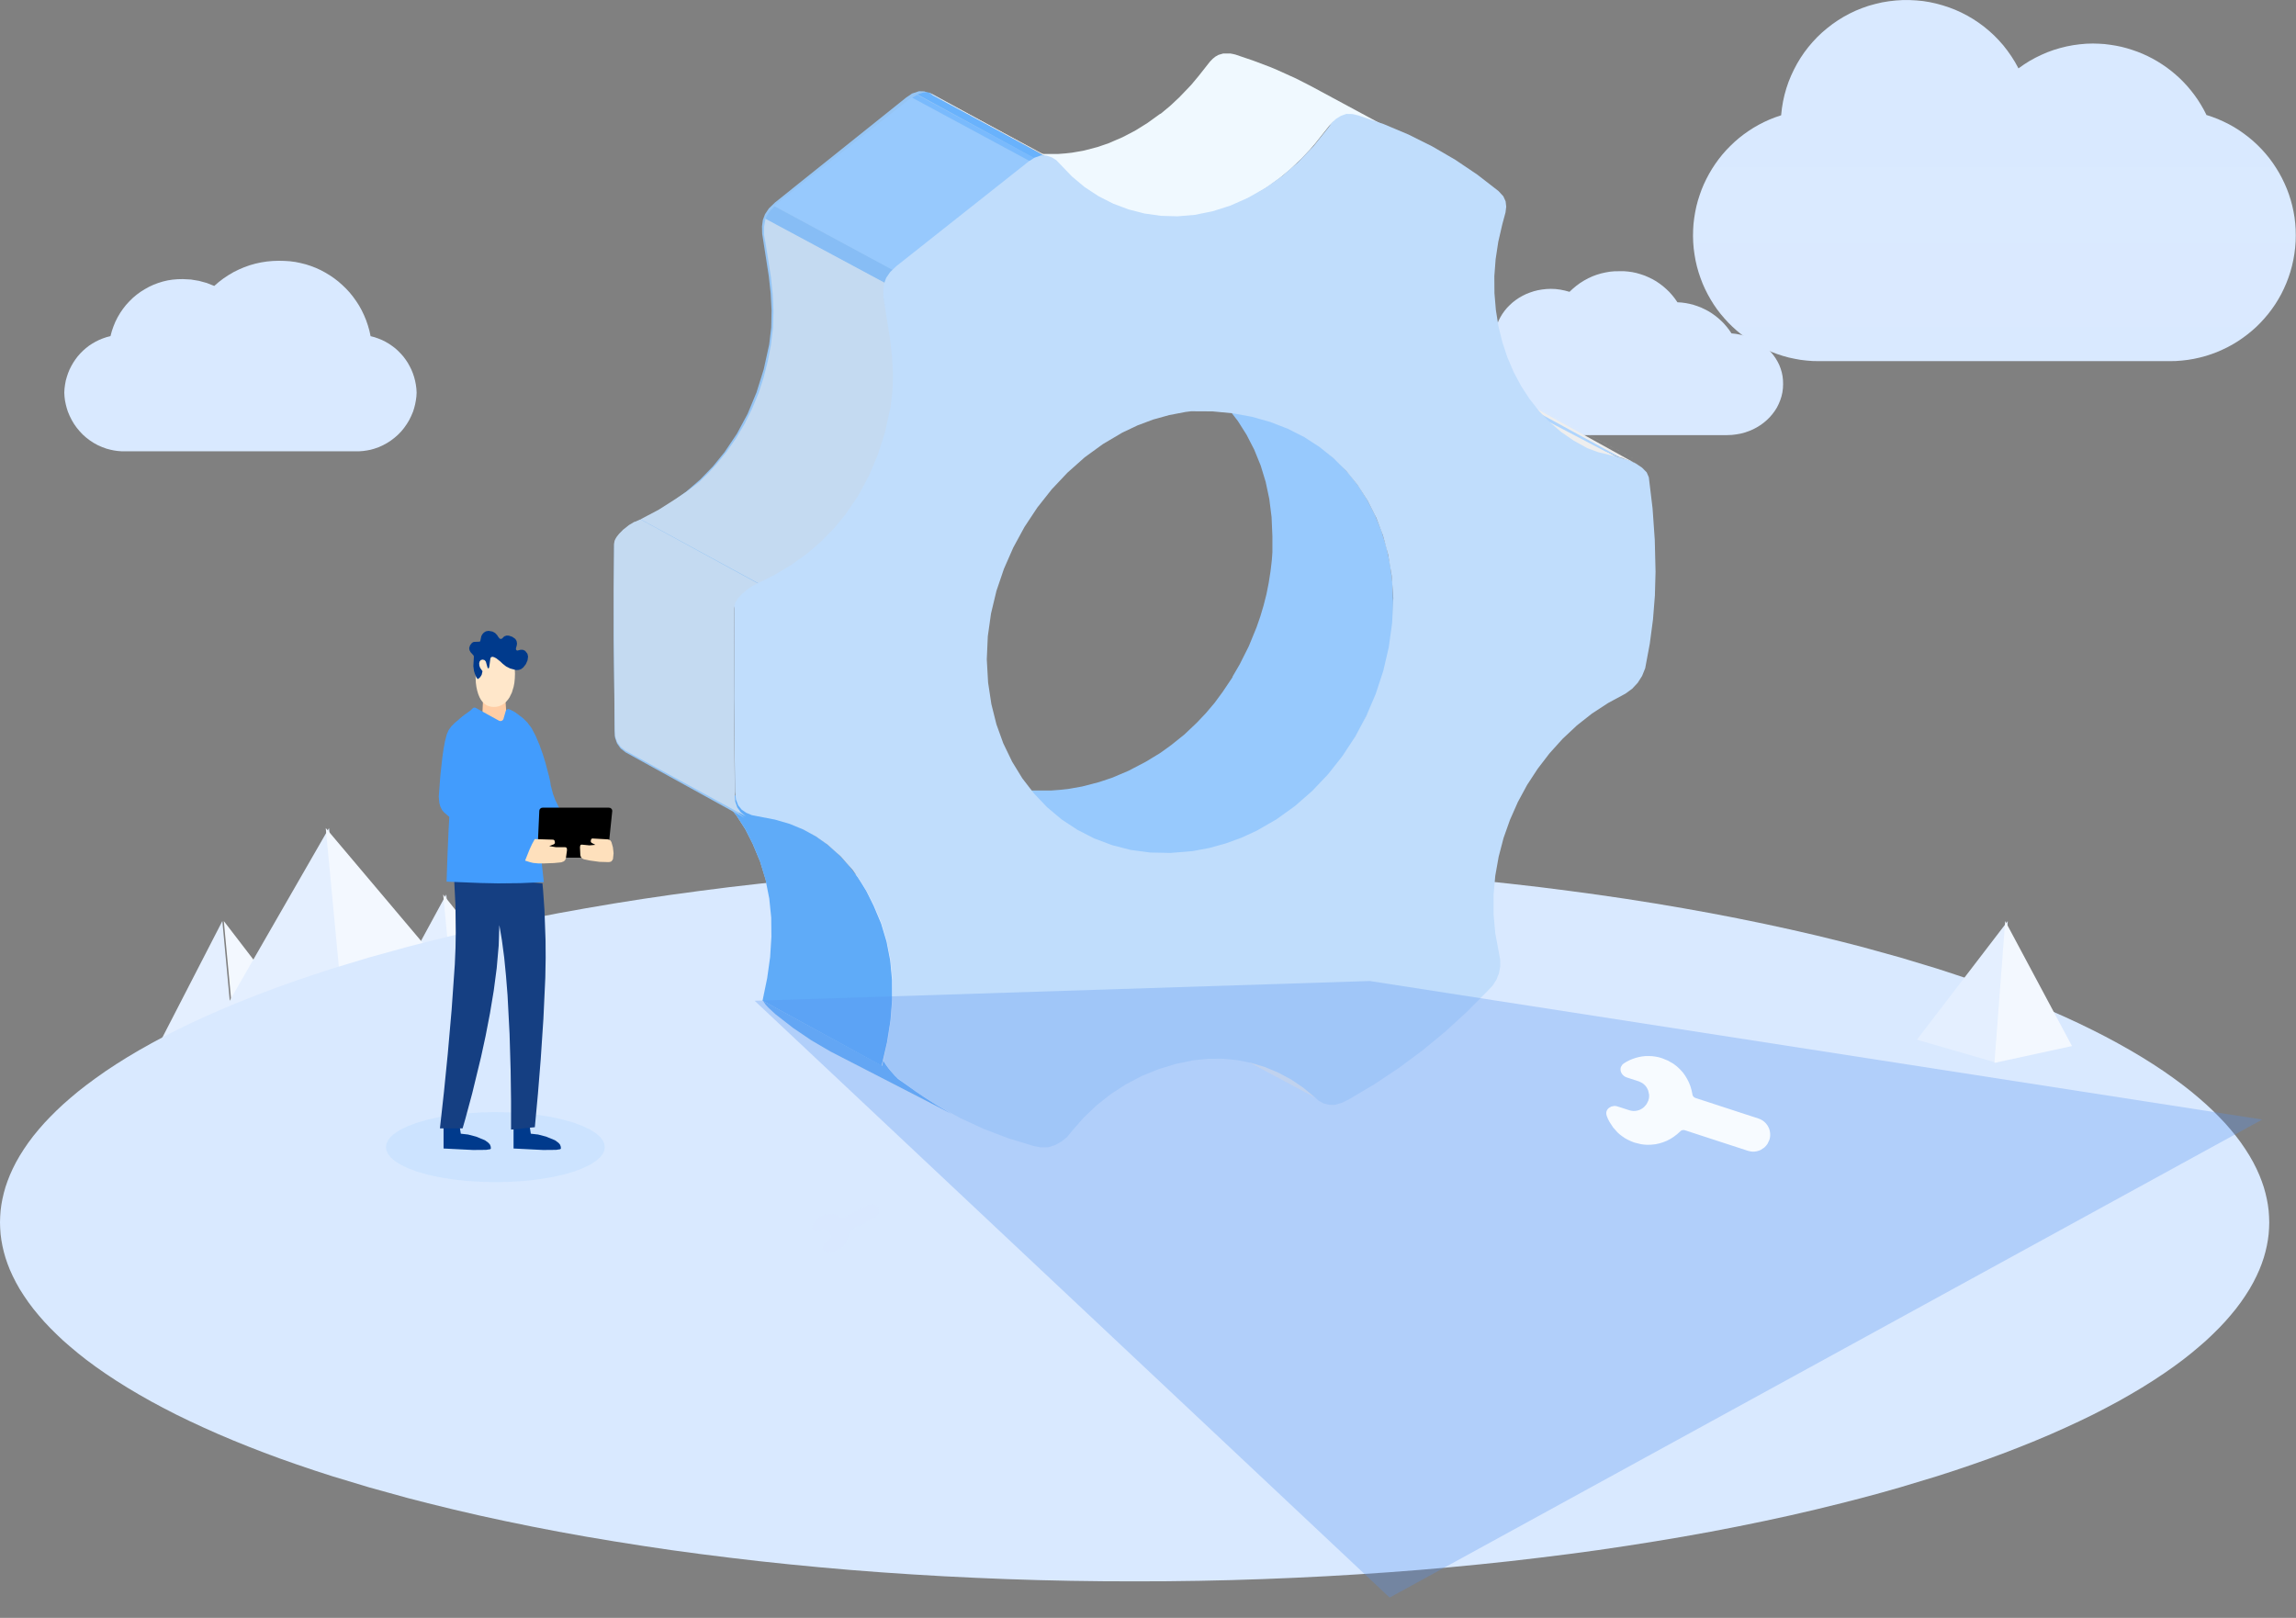 <?xml version="1.0" standalone="no"?><!DOCTYPE svg PUBLIC "-//W3C//DTD SVG 1.1//EN" "http://www.w3.org/Graphics/SVG/1.1/DTD/svg11.dtd"><svg height="2721" node-id="1" sillyvg="true" template-height="2721" template-width="3861" version="1.1" viewBox="0 0 3861 2721" width="3861" xmlns="http://www.w3.org/2000/svg" xmlns:xlink="http://www.w3.org/1999/xlink"><rect x="0" y="0" width="3861" height="2721" fill="#808080" stroke="none"/><defs node-id="177"><linearGradient gradientUnits="objectBoundingBox" id="paint0_linear_400_12" node-id="54" spreadMethod="pad" x1="404.332" x2="404.332" y1="759.469" y2="438.424"><stop offset="0" stop-color="#ffffff" stop-opacity="0.1"></stop><stop offset="1" stop-color="#d9e9ff"></stop></linearGradient><linearGradient gradientUnits="objectBoundingBox" id="paint1_linear_400_12" node-id="57" spreadMethod="pad" x1="2723.24" x2="2723.24" y1="731.782" y2="456.018"><stop offset="0" stop-color="#ffffff" stop-opacity="0.1"></stop><stop offset="0.14" stop-color="#f8fbff" stop-opacity="0.27"></stop><stop offset="0.37" stop-color="#edf5ff" stop-opacity="0.52"></stop><stop offset="0.58" stop-color="#e4f0ff" stop-opacity="0.73"></stop><stop offset="0.76" stop-color="#deecff" stop-opacity="0.88"></stop><stop offset="0.91" stop-color="#daeaff" stop-opacity="0.97"></stop><stop offset="1" stop-color="#d9e9ff"></stop></linearGradient><linearGradient gradientUnits="objectBoundingBox" id="paint2_linear_400_12" node-id="65" spreadMethod="pad" x1="3353.86" x2="3353.86" y1="607.017" y2="-0.493"><stop offset="0" stop-color="#ffffff" stop-opacity="0.1"></stop><stop offset="0.09" stop-color="#fefeff" stop-opacity="0.13"></stop><stop offset="0.23" stop-color="#fbfcff" stop-opacity="0.21"></stop><stop offset="0.4" stop-color="#f5f9ff" stop-opacity="0.33"></stop><stop offset="0.59" stop-color="#eef5ff" stop-opacity="0.51"></stop><stop offset="0.79" stop-color="#e4efff" stop-opacity="0.74"></stop><stop offset="1" stop-color="#d9e9ff"></stop></linearGradient><linearGradient gradientUnits="objectBoundingBox" id="paint3_linear_400_12" node-id="73" spreadMethod="pad" x1="1908" x2="1908" y1="2659.63" y2="1452.22"><stop offset="0" stop-color="#ffffff" stop-opacity="0.1"></stop><stop offset="0.13" stop-color="#fbfdff" stop-opacity="0.19"></stop><stop offset="0.41" stop-color="#f1f7ff" stop-opacity="0.43"></stop><stop offset="0.81" stop-color="#e1eeff" stop-opacity="0.82"></stop><stop offset="1" stop-color="#d9e9ff"></stop></linearGradient><linearGradient gradientUnits="objectBoundingBox" id="paint4_linear_400_12" node-id="79" spreadMethod="pad" x1="931.89" x2="882.696" y1="1885.85" y2="1937.74"><stop offset="0" stop-color="#003a8c"></stop><stop offset="1" stop-color="#5792f0"></stop></linearGradient><linearGradient gradientUnits="objectBoundingBox" id="paint5_linear_400_12" node-id="82" spreadMethod="pad" x1="814.117" x2="764.922" y1="1885.85" y2="1937.74"><stop offset="0" stop-color="#003a8c"></stop><stop offset="1" stop-color="#5792f0"></stop></linearGradient><linearGradient gradientUnits="objectBoundingBox" id="paint6_linear_400_12" node-id="85" spreadMethod="pad" x1="831" x2="831" y1="1168.98" y2="1216"><stop offset="0" stop-color="#ffcda5"></stop><stop offset="1" stop-color="#ffe8d1"></stop></linearGradient><linearGradient gradientUnits="objectBoundingBox" id="paint7_linear_400_12" node-id="88" spreadMethod="pad" x1="873" x2="746.5" y1="1392" y2="1316"><stop offset="0" stop-color="#ffffff"></stop><stop offset="1" stop-color="#ffffff" stop-opacity="0"></stop></linearGradient><linearGradient gradientUnits="objectBoundingBox" id="paint8_linear_400_12" node-id="91" spreadMethod="pad" x1="1964.03" x2="2228.95" y1="1778.52" y2="1778.52"><stop offset="0" stop-color="#eeeeee"></stop><stop offset="0.03" stop-color="#dddddd"></stop><stop offset="1" stop-color="#d8d8d8"></stop></linearGradient><linearGradient gradientUnits="objectBoundingBox" id="paint9_linear_400_12" node-id="95" spreadMethod="pad" x1="1964.03" x2="2228.95" y1="1778.52" y2="1778.52"><stop offset="0" stop-color="#eeeeee"></stop><stop offset="0.03" stop-color="#dddddd"></stop><stop offset="1" stop-color="#d8d8d8"></stop></linearGradient><linearGradient gradientUnits="objectBoundingBox" id="paint10_linear_400_12" node-id="99" spreadMethod="pad" x1="2455.66" x2="2745.78" y1="713.597" y2="713.597"><stop offset="0" stop-color="#eeeeee"></stop><stop offset="0.03" stop-color="#b4d7fe"></stop><stop offset="1" stop-color="#b0d3fa"></stop></linearGradient><linearGradient gradientUnits="objectBoundingBox" id="paint11_linear_400_12" node-id="103" spreadMethod="pad" x1="2458.27" x2="2671.08" y1="694.991" y2="694.991"><stop offset="0" stop-color="#b2d5fc"></stop><stop offset="0.03" stop-color="#dddddd"></stop><stop offset="1" stop-color="#a8d2ff"></stop></linearGradient><linearGradient gradientUnits="objectBoundingBox" id="paint12_linear_400_12" node-id="107" spreadMethod="pad" x1="2516.45" x2="2678.36" y1="711.061" y2="716.607"><stop offset="0" stop-color="#afd5fe"></stop><stop offset="0.052" stop-color="#99cafd"></stop><stop offset="1" stop-color="#b5d4f6"></stop></linearGradient><linearGradient gradientUnits="objectBoundingBox" id="paint13_linear_400_12" node-id="111" spreadMethod="pad" x1="2524.28" x2="2757.07" y1="722.152" y2="722.152"><stop offset="0" stop-color="#eeeeee"></stop><stop offset="0.03" stop-color="#b2d4f8"></stop><stop offset="1" stop-color="#b2d4fa"></stop></linearGradient><linearGradient gradientUnits="objectBoundingBox" id="paint14_linear_400_12" node-id="115" spreadMethod="pad" x1="2549.47" x2="2757.07" y1="721.918" y2="721.918"><stop offset="0" stop-color="#eeeeee"></stop><stop offset="0.03" stop-color="#dddddd"></stop><stop offset="1" stop-color="#d8d8d8"></stop></linearGradient><linearGradient gradientUnits="objectBoundingBox" id="paint15_linear_400_12" node-id="119" spreadMethod="pad" x1="1609.64" x2="2344.18" y1="1029.54" y2="1029.54"><stop offset="0" stop-color="#97c9fd"></stop><stop offset="0.269" stop-color="#4199f3"></stop><stop offset="1" stop-color="#aad2fd"></stop></linearGradient><linearGradient gradientUnits="objectBoundingBox" id="paint16_linear_400_12" node-id="123" spreadMethod="pad" x1="1283.9" x2="1594" y1="1774.18" y2="1774.18"><stop offset="0" stop-color="#eeeeee"></stop><stop offset="0.03" stop-color="#dddddd"></stop><stop offset="1" stop-color="#d8d8d8"></stop></linearGradient><linearGradient gradientUnits="objectBoundingBox" id="paint17_linear_400_12" node-id="127" spreadMethod="pad" x1="1283.03" x2="1600.08" y1="1778.09" y2="1778.09"><stop offset="0" stop-color="#68aff7"></stop><stop offset="0.518" stop-color="#6bb1f8"></stop><stop offset="1" stop-color="#6bb1f7"></stop></linearGradient><linearGradient gradientUnits="objectBoundingBox" id="paint18_linear_400_12" node-id="131" spreadMethod="pad" x1="1157.95" x2="1498.42" y1="1545.8" y2="1545.8"><stop offset="0" stop-color="#eeeeee"></stop><stop offset="1" stop-color="#d8d8d8"></stop></linearGradient><linearGradient gradientUnits="objectBoundingBox" id="paint19_linear_400_12" node-id="134" spreadMethod="pad" x1="1263.73" x2="1437.3" y1="1538.42" y2="1604.77"><stop offset="0" stop-color="#5fabf8"></stop><stop offset="1" stop-color="#6eb2f7"></stop></linearGradient><linearGradient gradientUnits="objectBoundingBox" id="paint20_linear_400_12" node-id="137" spreadMethod="pad" x1="1649" x2="2404.71" y1="212" y2="228.861"><stop offset="0" stop-color="#f0f9ff"></stop><stop offset="1" stop-color="#459ffb"></stop></linearGradient><linearGradient gradientUnits="objectBoundingBox" id="paint21_linear_400_12" node-id="140" spreadMethod="pad" x1="1031.99" x2="1762.51" y1="764.541" y2="764.541"><stop offset="0" stop-color="#96c5f4"></stop><stop offset="1" stop-color="#3f9cfa"></stop></linearGradient><linearGradient gradientUnits="objectBoundingBox" id="paint22_linear_400_12" node-id="143" spreadMethod="pad" x1="1124.82" x2="1304.83" y1="988.7" y2="1223"><stop offset="0" stop-color="#c4daf1"></stop><stop offset="1" stop-color="#5daaf8"></stop></linearGradient><linearGradient gradientUnits="objectBoundingBox" id="paint23_linear_400_12" node-id="146" spreadMethod="pad" x1="1189.5" x2="1641.5" y1="656.999" y2="743.499"><stop offset="0" stop-color="#c4daf1"></stop><stop offset="1" stop-color="#3497fb"></stop></linearGradient><linearGradient gradientUnits="objectBoundingBox" id="paint24_linear_400_12" node-id="149" spreadMethod="pad" x1="1287.37" x2="1504.96" y1="411.752" y2="411.752"><stop offset="0" stop-color="#87bdf5"></stop><stop offset="1" stop-color="#6ab2fd"></stop></linearGradient><linearGradient gradientUnits="objectBoundingBox" id="paint25_linear_400_12" node-id="152" spreadMethod="pad" x1="1302.14" x2="1672.33" y1="309.76" y2="318.332"><stop offset="0" stop-color="#97c9fd"></stop><stop offset="1" stop-color="#54a7fc"></stop></linearGradient><linearGradient gradientUnits="objectBoundingBox" id="paint26_linear_400_12" node-id="155" spreadMethod="pad" x1="1534.06" x2="1744.27" y1="216.384" y2="216.384"><stop offset="0" stop-color="#79bafd"></stop><stop offset="1" stop-color="#57a9fc"></stop></linearGradient><linearGradient gradientUnits="objectBoundingBox" id="paint27_linear_400_12" node-id="158" spreadMethod="pad" x1="1542.75" x2="1765.11" y1="212.242" y2="212.242"><stop offset="0" stop-color="#69b2fc"></stop><stop offset="1" stop-color="#54a7fc"></stop></linearGradient><linearGradient gradientUnits="objectBoundingBox" id="paint28_linear_400_12" node-id="161" spreadMethod="pad" x1="1561.86" x2="1771.19" y1="212.259" y2="212.259"><stop offset="0" stop-color="#eeeeee"></stop><stop offset="1" stop-color="#d8d8d8"></stop></linearGradient><linearGradient gradientUnits="objectBoundingBox" id="paint29_linear_400_12" node-id="164" spreadMethod="pad" x1="1567.07" x2="1772.06" y1="214.567" y2="214.567"><stop offset="0" stop-color="#eeeeee"></stop><stop offset="1" stop-color="#d8d8d8"></stop></linearGradient><linearGradient gradientUnits="objectBoundingBox" id="paint30_linear_400_12" node-id="167" spreadMethod="pad" x1="2608.47" x2="1356.13" y1="1661.43" y2="954.86"><stop offset="0" stop-color="#3497fc"></stop><stop offset="1" stop-color="#c0ddfc"></stop></linearGradient><linearGradient gradientUnits="objectBoundingBox" id="paint31_linear_400_12" node-id="170" spreadMethod="pad" x1="1248.04" x2="3196.39" y1="-2.228" y2="2574.08"><stop offset="0" stop-color="#5792f0"></stop><stop offset="1" stop-color="#bfd4fa" stop-opacity="0"></stop></linearGradient><linearGradient gradientUnits="objectBoundingBox" id="paint32_linear_400_12" node-id="173" spreadMethod="pad" x1="2794" x2="3050.35" y1="1805" y2="2039.16"><stop offset="0" stop-color="#f7fbff"></stop><stop offset="1" stop-color="#2399ee"></stop></linearGradient></defs><path d="M 750.40 1504.40 L 767.70 1683.30 L 659.60 1671.40 L 750.40 1504.40 Z" fill="#e4efff" fill-rule="nonzero" node-id="424" stroke="none" target-height="178.9" target-width="108.1" target-x="659.6" target-y="1504.4"></path><path d="M 745.30 1504.40 L 857.10 1645.60 L 762.30 1683.30 L 745.30 1504.40 Z" fill="#f3f8ff" fill-rule="nonzero" node-id="426" stroke="none" target-height="178.9" target-width="111.8" target-x="745.3" target-y="1504.4"></path><path d="M 373.90 1549.10 L 395.00 1776.40 L 264.60 1761.30 L 373.90 1549.10 Z" fill="#e4efff" fill-rule="nonzero" node-id="428" stroke="none" target-height="227.3" target-width="130.4" target-x="264.6" target-y="1549.1"></path><path d="M 376.40 1549.10 L 514.30 1728.80 L 397.50 1776.40 L 376.40 1549.10 Z" fill="#f3f8ff" fill-rule="nonzero" node-id="430" stroke="none" target-height="227.3" target-width="137.9" target-x="376.4" target-y="1549.1"></path><path d="M 553.30 1392.60 L 588.80 1769.00 L 350.30 1745.50 L 553.30 1392.60 Z" fill="#e4efff" fill-rule="nonzero" node-id="432" stroke="none" target-height="376.4" target-width="238.5" target-x="350.3" target-y="1392.6"></path><path d="M 547.80 1392.60 L 797.50 1688.40 L 583.30 1769.00 L 547.80 1392.60 Z" fill="#f3f8ff" fill-rule="nonzero" node-id="434" stroke="none" target-height="376.4" target-width="249.7" target-x="547.8" target-y="1392.6"></path><path d="M 623.20 565.40 L 621.20 556.10 L 618.60 547.10 L 615.60 538.40 L 612.10 530.00 L 608.20 521.80 L 603.80 513.90 L 598.90 506.30 L 593.70 499.10 L 588.10 492.10 L 582.10 485.60 L 575.70 479.40 L 569.00 473.50 L 562.00 468.10 L 554.70 463.10 L 547.10 458.50 L 539.30 454.30 L 531.20 450.60 L 522.90 447.40 L 514.30 444.60 L 505.50 442.40 L 496.70 440.60 L 487.60 439.40 L 478.40 438.80 L 469.00 438.60 L 458.90 438.90 L 449.00 439.80 L 439.20 441.30 L 429.50 443.40 L 420.00 446.10 L 410.70 449.40 L 401.60 453.30 L 392.70 457.70 L 384.20 462.70 L 375.90 468.20 L 367.90 474.30 L 360.30 480.90 L 347.60 475.90 L 334.40 472.30 L 321.00 470.10 L 307.40 469.40 L 298.70 469.60 L 290.20 470.30 L 281.90 471.60 L 273.80 473.50 L 265.80 476.00 L 258.10 478.90 L 250.60 482.40 L 243.40 486.40 L 236.40 490.80 L 229.80 495.60 L 223.50 500.90 L 217.60 506.70 L 212.00 512.80 L 206.90 519.30 L 202.20 526.10 L 197.90 533.40 L 194.10 540.90 L 190.90 548.70 L 188.10 556.80 L 185.80 565.30 L 179.20 567.00 L 172.80 569.20 L 166.70 571.70 L 160.80 574.60 L 155.10 577.90 L 149.60 581.50 L 144.50 585.50 L 139.60 589.80 L 135.00 594.40 L 130.70 599.30 L 126.80 604.50 L 123.20 609.90 L 119.90 615.60 L 117.00 621.40 L 114.50 627.50 L 112.40 633.80 L 110.60 640.20 L 109.40 646.70 L 108.50 653.50 L 108.10 660.40 L 108.50 667.10 L 109.30 673.70 L 110.60 680.00 L 112.20 686.20 L 114.10 692.20 L 117.20 699.60 L 120.70 706.60 L 124.70 713.30 L 129.20 719.60 L 134.20 725.60 L 139.50 731.20 L 145.30 736.30 L 151.50 741.00 L 158.00 745.20 L 164.80 748.90 L 171.90 752.00 L 179.40 754.70 L 185.50 756.30 L 191.70 757.60 L 198.00 758.50 L 204.50 759.00 L 211.20 759.00 L 597.40 759.00 L 604.10 759.00 L 610.70 758.50 L 617.00 757.60 L 623.20 756.40 L 629.30 754.70 L 636.80 752.10 L 643.90 748.90 L 650.70 745.20 L 657.20 741.00 L 663.40 736.30 L 669.20 731.20 L 674.60 725.70 L 679.50 719.70 L 684.00 713.30 L 688.00 706.70 L 691.50 699.60 L 694.60 692.30 L 696.50 686.20 L 698.10 680.00 L 699.30 673.70 L 700.20 667.10 L 700.60 660.40 L 700.20 653.50 L 699.30 646.80 L 698.00 640.20 L 696.30 633.80 L 694.20 627.60 L 691.70 621.50 L 688.80 615.70 L 685.60 610.00 L 682.00 604.60 L 678.10 599.40 L 673.80 594.60 L 669.20 589.90 L 664.40 585.60 L 659.20 581.70 L 653.80 578.00 L 648.10 574.70 L 642.30 571.80 L 636.10 569.30 L 629.80 567.10 L 623.20 565.40 Z" fill="url(#paint0_linear_400_12)" fill-rule="nonzero" node-id="436" stroke="none" target-height="320.4" target-width="592.5" target-x="108.1" target-y="438.6"></path><path d="M 2911.70 560.70 L 2907.80 554.90 L 2903.60 549.50 L 2899.10 544.30 L 2894.30 539.50 L 2889.20 534.90 L 2883.90 530.70 L 2878.40 526.80 L 2872.60 523.20 L 2866.60 520.10 L 2860.50 517.20 L 2854.20 514.80 L 2847.80 512.70 L 2841.20 511.00 L 2834.50 509.70 L 2827.70 508.80 L 2820.80 508.40 L 2816.60 502.30 L 2812.00 496.50 L 2807.20 491.10 L 2802.00 486.10 L 2796.50 481.30 L 2790.80 477.00 L 2784.90 473.00 L 2778.70 469.50 L 2772.20 466.30 L 2765.70 463.50 L 2758.90 461.20 L 2752.00 459.20 L 2745.00 457.70 L 2737.80 456.70 L 2730.60 456.10 L 2715.30 456.20 L 2707.60 456.90 L 2700.00 458.20 L 2692.40 459.90 L 2685.00 462.10 L 2677.80 464.80 L 2670.80 468.00 L 2664.00 471.70 L 2657.40 475.80 L 2651.10 480.40 L 2645.10 485.40 L 2639.30 490.80 L 2631.60 488.70 L 2623.70 487.10 L 2615.80 486.10 L 2607.80 485.80 L 2600.40 486.10 L 2593.20 486.90 L 2586.20 488.10 L 2579.40 489.80 L 2572.80 492.00 L 2566.40 494.50 L 2560.30 497.50 L 2554.50 500.80 L 2548.90 504.60 L 2543.60 508.70 L 2538.80 513.10 L 2534.20 517.80 L 2530.10 522.80 L 2526.30 528.10 L 2523.00 533.60 L 2520.10 539.30 L 2517.70 545.30 L 2515.80 551.50 L 2514.30 557.80 L 2513.40 564.30 L 2506.40 566.40 L 2499.70 568.90 L 2493.40 571.90 L 2487.40 575.40 L 2481.60 579.40 L 2476.30 583.90 L 2471.30 588.70 L 2466.70 593.90 L 2462.50 599.50 L 2458.80 605.30 L 2455.50 611.50 L 2452.80 618.00 L 2450.50 624.70 L 2448.80 631.60 L 2447.60 638.70 L 2447.00 646.00 L 2447.30 653.10 L 2448.30 660.00 L 2449.80 666.60 L 2451.90 673.10 L 2454.50 679.40 L 2457.60 685.40 L 2461.20 691.10 L 2465.30 696.60 L 2469.90 701.80 L 2474.80 706.60 L 2480.10 711.10 L 2485.80 715.20 L 2491.90 718.90 L 2498.20 722.20 L 2504.80 725.00 L 2511.70 727.40 L 2518.80 729.30 L 2526.10 730.60 L 2533.60 731.50 L 2541.40 731.80 L 2904.10 731.80 L 2912.00 731.50 L 2919.60 730.60 L 2927.00 729.30 L 2934.10 727.40 L 2941.10 725.00 L 2947.70 722.20 L 2954.00 718.90 L 2960.00 715.20 L 2965.70 711.10 L 2971.00 706.60 L 2975.90 701.80 L 2980.40 696.60 L 2984.50 691.10 L 2988.10 685.40 L 2991.10 679.40 L 2993.70 673.10 L 2995.80 666.60 L 2997.30 660.00 L 2998.20 653.10 L 2998.50 646.00 L 2998.30 639.30 L 2997.60 632.80 L 2996.30 626.40 L 2994.50 620.30 L 2992.20 614.20 L 2989.40 608.50 L 2986.10 602.90 L 2982.40 597.60 L 2978.30 592.60 L 2973.80 587.90 L 2968.90 583.50 L 2963.60 579.30 L 2958.10 575.60 L 2952.20 572.20 L 2946.10 569.30 L 2939.60 566.60 L 2933.00 564.50 L 2926.10 562.80 L 2919.10 561.50 L 2911.70 560.70 Z" fill="url(#paint1_linear_400_12)" fill-rule="nonzero" node-id="438" stroke="none" target-height="275.7" target-width="551.5" target-x="2447" target-y="456.1"></path><path d="M 3710.20 192.80 L 3705.70 184.10 L 3700.90 175.80 L 3695.80 167.70 L 3690.30 159.90 L 3684.50 152.40 L 3678.40 145.10 L 3672.00 138.20 L 3665.40 131.60 L 3658.40 125.30 L 3651.20 119.30 L 3643.70 113.60 L 3636.00 108.30 L 3628.10 103.30 L 3620.00 98.70 L 3611.60 94.40 L 3603.10 90.50 L 3594.40 87.00 L 3585.50 83.90 L 3576.50 81.10 L 3567.30 78.70 L 3558.00 76.80 L 3548.60 75.30 L 3539.10 74.10 L 3529.50 73.50 L 3519.70 73.20 L 3508.40 73.50 L 3497.20 74.50 L 3486.10 76.00 L 3475.10 78.10 L 3464.30 80.80 L 3453.60 84.00 L 3443.10 87.80 L 3432.90 92.20 L 3422.80 97.10 L 3413.00 102.50 L 3403.50 108.50 L 3394.30 115.00 L 3388.60 104.60 L 3382.40 94.70 L 3375.80 85.30 L 3368.80 76.30 L 3361.20 67.70 L 3353.30 59.60 L 3345.00 52.00 L 3336.30 44.80 L 3327.20 38.10 L 3317.80 31.90 L 3308.20 26.30 L 3298.20 21.10 L 3288.00 16.50 L 3277.60 12.50 L 3266.90 9.00 L 3256.00 6.00 L 3245.00 3.60 L 3233.90 1.80 L 3222.60 0.70 L 3211.10 0.10 L 3199.70 0.10 L 3188.20 0.80 L 3176.60 2.10 L 3165.00 4.00 L 3153.40 6.70 L 3142.20 9.80 L 3131.30 13.60 L 3120.70 17.90 L 3110.40 22.80 L 3100.40 28.20 L 3090.80 34.10 L 3081.50 40.50 L 3072.60 47.40 L 3064.00 54.70 L 3055.90 62.40 L 3048.20 70.60 L 3041.00 79.10 L 3034.20 88.00 L 3027.90 97.30 L 3022.10 106.90 L 3016.80 116.90 L 3012.00 127.10 L 3007.70 137.60 L 3004.00 148.40 L 3000.90 159.40 L 2998.40 170.60 L 2996.50 182.10 L 2995.20 193.90 L 2985.20 197.30 L 2975.60 201.10 L 2966.30 205.30 L 2957.40 209.90 L 2948.70 214.90 L 2940.20 220.40 L 2932.00 226.20 L 2924.20 232.30 L 2916.70 238.80 L 2909.60 245.60 L 2902.70 252.70 L 2896.20 260.10 L 2890.10 267.80 L 2884.40 275.70 L 2879.00 283.90 L 2874.00 292.40 L 2869.40 301.10 L 2865.20 309.90 L 2861.40 319.00 L 2858.10 328.30 L 2855.10 337.70 L 2852.60 347.30 L 2850.60 357.00 L 2849.00 366.80 L 2847.80 376.90 L 2847.20 386.90 L 2847.00 397.00 L 2847.30 407.20 L 2848.10 417.40 L 2849.50 427.90 L 2851.30 438.20 L 2853.60 448.20 L 2856.40 458.10 L 2859.60 467.60 L 2863.20 477.00 L 2867.30 486.20 L 2871.80 495.10 L 2876.70 503.80 L 2881.90 512.20 L 2887.50 520.30 L 2893.50 528.10 L 2899.90 535.60 L 2906.50 542.80 L 2913.50 549.70 L 2920.80 556.30 L 2928.40 562.50 L 2936.30 568.40 L 2944.40 573.90 L 2952.80 579.00 L 2961.50 583.80 L 2970.40 588.10 L 2979.40 592.00 L 2988.70 595.50 L 2998.20 598.60 L 3008.00 601.30 L 3017.80 603.40 L 3027.70 605.20 L 3037.90 606.40 L 3048.20 607.20 L 3058.70 607.40 L 3648.40 607.40 L 3659.00 607.20 L 3669.30 606.40 L 3679.50 605.20 L 3689.50 603.50 L 3699.40 601.30 L 3709.20 598.70 L 3718.70 595.60 L 3728.10 592.10 L 3737.20 588.10 L 3746.10 583.80 L 3754.90 579.00 L 3763.30 573.90 L 3771.50 568.30 L 3779.40 562.40 L 3787.00 556.20 L 3794.40 549.60 L 3801.40 542.60 L 3808.00 535.40 L 3814.40 527.80 L 3820.40 519.90 L 3826.10 511.70 L 3831.30 503.30 L 3836.20 494.60 L 3840.60 485.60 L 3844.70 476.30 L 3848.30 466.90 L 3851.50 457.30 L 3854.20 447.40 L 3856.50 437.30 L 3858.30 426.90 L 3859.60 416.40 L 3860.40 406.10 L 3860.60 395.80 L 3860.40 385.70 L 3859.70 375.60 L 3858.50 365.50 L 3856.80 355.60 L 3854.70 345.90 L 3852.10 336.30 L 3849.10 326.90 L 3845.60 317.50 L 3841.70 308.50 L 3837.40 299.60 L 3832.70 290.90 L 3827.60 282.50 L 3822.10 274.20 L 3816.30 266.30 L 3810.10 258.70 L 3803.50 251.30 L 3796.50 244.20 L 3789.20 237.40 L 3781.60 231.00 L 3773.70 225.00 L 3765.50 219.20 L 3756.90 213.80 L 3748.10 208.90 L 3739.00 204.40 L 3729.60 200.20 L 3719.90 196.50 L 3709.90 193.20 L 3710.20 192.80 Z" fill="url(#paint2_linear_400_12)" fill-rule="nonzero" node-id="440" stroke="none" target-height="607.3" target-width="1013.6" target-x="2847" target-y="0.1"></path><path d="M 3816.00 2055.90 L 3815.70 2065.80 L 3815.00 2075.70 L 3813.70 2085.60 L 3811.90 2095.50 L 3809.60 2105.40 L 3806.80 2115.30 L 3803.40 2125.30 L 3799.50 2135.30 L 3794.60 2146.10 L 3789.10 2157.00 L 3782.90 2168.00 L 3775.90 2179.00 L 3768.30 2190.10 L 3759.90 2201.30 L 3750.60 2212.60 L 3741.50 2223.00 L 3731.60 2233.50 L 3721.00 2244.00 L 3709.70 2254.70 L 3697.50 2265.30 L 3684.60 2276.10 L 3670.80 2287.00 L 3655.10 2298.60 L 3638.50 2310.20 L 3620.80 2321.90 L 3602.00 2333.70 L 3582.10 2345.50 L 3561.10 2357.40 L 3540.70 2368.30 L 3519.30 2379.30 L 3496.80 2390.20 L 3473.30 2401.10 L 3448.60 2412.10 L 3422.80 2423.00 L 3397.80 2433.10 L 3371.80 2443.20 L 3344.80 2453.20 L 3316.70 2463.10 L 3287.50 2473.00 L 3257.20 2482.80 L 3195.30 2501.50 L 3163.20 2510.60 L 3130.20 2519.50 L 3096.30 2528.20 L 3054.40 2538.50 L 3011.30 2548.50 L 2967.10 2558.10 L 2921.70 2567.40 L 2876.60 2576.10 L 2830.50 2584.40 L 2783.40 2592.30 L 2735.30 2599.90 L 2687.40 2607.00 L 2638.70 2613.60 L 2589.20 2619.80 L 2538.80 2625.70 L 2488.60 2631.00 L 2437.80 2635.90 L 2386.30 2640.40 L 2334.20 2644.40 L 2282.20 2647.90 L 2229.70 2651.00 L 2176.70 2653.60 L 2123.30 2655.80 L 2069.90 2657.50 L 2016.30 2658.70 L 1962.30 2659.40 L 1908.00 2659.60 L 1853.70 2659.40 L 1799.70 2658.70 L 1746.10 2657.50 L 1692.70 2655.80 L 1639.30 2653.60 L 1586.30 2651.00 L 1533.80 2647.90 L 1481.80 2644.40 L 1429.70 2640.40 L 1378.20 2635.90 L 1327.40 2631.00 L 1277.20 2625.70 L 1226.80 2619.80 L 1177.30 2613.60 L 1128.60 2607.00 L 1080.70 2599.90 L 1032.60 2592.30 L 985.50 2584.40 L 939.40 2576.10 L 894.30 2567.40 L 848.90 2558.10 L 804.70 2548.50 L 761.60 2538.50 L 719.70 2528.20 L 685.80 2519.50 L 620.70 2501.50 L 558.80 2482.80 L 528.50 2473.00 L 499.30 2463.10 L 471.20 2453.20 L 444.20 2443.20 L 418.20 2433.10 L 393.20 2423.00 L 367.40 2412.10 L 342.70 2401.10 L 319.20 2390.20 L 296.70 2379.30 L 275.30 2368.30 L 254.90 2357.40 L 233.90 2345.50 L 214.00 2333.70 L 195.20 2321.90 L 177.50 2310.20 L 160.90 2298.60 L 145.20 2287.00 L 131.40 2276.10 L 118.50 2265.30 L 106.30 2254.70 L 95.00 2244.00 L 84.40 2233.50 L 74.50 2223.00 L 65.40 2212.60 L 56.10 2201.30 L 47.70 2190.10 L 40.10 2179.00 L 33.10 2168.00 L 26.90 2157.00 L 21.40 2146.10 L 16.50 2135.30 L 12.60 2125.30 L 9.20 2115.30 L 6.40 2105.40 L 4.10 2095.50 L 2.30 2085.60 L 1.00 2075.70 L 0.30 2065.80 L 0.00 2055.90 L 0.30 2046.00 L 1.00 2036.10 L 2.30 2026.20 L 4.10 2016.40 L 6.40 2006.50 L 9.20 1996.50 L 12.60 1986.60 L 16.50 1976.60 L 21.40 1965.70 L 26.90 1954.80 L 33.10 1943.90 L 40.10 1932.80 L 47.70 1921.70 L 56.10 1910.50 L 65.40 1899.20 L 74.50 1888.80 L 84.40 1878.40 L 95.00 1867.80 L 106.30 1857.20 L 118.50 1846.50 L 131.40 1835.70 L 145.20 1824.90 L 160.90 1813.30 L 177.50 1801.60 L 195.20 1789.90 L 214.00 1778.10 L 233.90 1766.30 L 254.90 1754.50 L 275.30 1743.50 L 296.70 1732.60 L 319.20 1721.60 L 342.70 1710.70 L 367.40 1699.80 L 393.20 1688.90 L 418.20 1678.80 L 444.20 1668.70 L 471.20 1658.70 L 499.30 1648.70 L 528.50 1638.90 L 558.80 1629.00 L 620.70 1610.30 L 685.80 1592.30 L 719.70 1583.60 L 761.60 1573.30 L 804.70 1563.40 L 848.90 1553.80 L 894.30 1544.50 L 939.40 1535.80 L 985.50 1527.50 L 1032.60 1519.50 L 1080.70 1511.90 L 1128.60 1504.90 L 1177.30 1498.30 L 1226.80 1492.00 L 1277.20 1486.20 L 1327.40 1480.90 L 1378.20 1476.00 L 1429.70 1471.50 L 1481.80 1467.50 L 1533.80 1463.90 L 1586.30 1460.90 L 1639.30 1458.20 L 1692.70 1456.10 L 1746.10 1454.40 L 1799.70 1453.20 L 1853.70 1452.50 L 1908.00 1452.20 L 1962.30 1452.50 L 2016.30 1453.20 L 2069.90 1454.40 L 2123.30 1456.10 L 2176.70 1458.20 L 2229.70 1460.90 L 2282.20 1463.90 L 2334.20 1467.50 L 2386.30 1471.50 L 2437.80 1476.00 L 2488.60 1480.90 L 2538.80 1486.20 L 2589.20 1492.00 L 2638.70 1498.30 L 2687.40 1504.90 L 2735.30 1511.90 L 2783.40 1519.50 L 2830.50 1527.50 L 2876.60 1535.80 L 2921.70 1544.50 L 2967.10 1553.80 L 3011.30 1563.40 L 3054.40 1573.30 L 3096.30 1583.60 L 3130.20 1592.30 L 3195.30 1610.30 L 3257.20 1629.00 L 3287.50 1638.90 L 3316.70 1648.70 L 3344.80 1658.70 L 3371.80 1668.70 L 3397.80 1678.80 L 3422.80 1688.90 L 3448.60 1699.80 L 3473.30 1710.70 L 3496.80 1721.60 L 3519.30 1732.60 L 3540.70 1743.50 L 3561.10 1754.50 L 3582.10 1766.30 L 3602.00 1778.10 L 3620.80 1789.90 L 3638.50 1801.60 L 3655.10 1813.30 L 3670.80 1824.90 L 3684.60 1835.70 L 3697.50 1846.50 L 3709.70 1857.20 L 3721.00 1867.80 L 3731.60 1878.40 L 3741.50 1888.80 L 3750.60 1899.20 L 3759.90 1910.50 L 3768.30 1921.70 L 3775.90 1932.80 L 3782.90 1943.90 L 3789.10 1954.80 L 3794.60 1965.70 L 3799.50 1976.60 L 3803.40 1986.60 L 3806.80 1996.50 L 3809.60 2006.50 L 3811.90 2016.40 L 3813.70 2026.20 L 3815.00 2036.10 L 3815.70 2046.00 L 3816.00 2055.90 Z" fill="url(#paint3_linear_400_12)" fill-rule="nonzero" node-id="442" stroke="none" target-height="1207.4" target-width="3816" target-x="0" target-y="1452.2"></path><path d="M 3376.30 1549.10 L 3358.10 1787.60 L 3223.50 1748.60 L 3376.30 1549.10 Z" fill="#e4efff" fill-rule="nonzero" node-id="444" stroke="none" target-height="238.5" target-width="152.8" target-x="3223.5" target-y="1549.1"></path><path d="M 3372.00 1549.10 L 3484.30 1759.30 L 3353.90 1787.60 L 3372.00 1549.10 Z" fill="#f3f8ff" fill-rule="nonzero" node-id="446" stroke="none" target-height="238.5" target-width="130.4" target-x="3353.9" target-y="1549.1"></path><path d="M 649.00 1929.30 L 649.90 1935.00 L 652.40 1940.60 L 656.80 1946.30 L 663.50 1952.20 L 673.30 1958.60 L 686.30 1964.90 L 702.90 1971.00 L 719.80 1975.80 L 739.20 1980.00 L 761.40 1983.60 L 783.60 1986.10 L 807.40 1987.60 L 833.00 1988.20 L 858.60 1987.60 L 882.40 1986.10 L 904.60 1983.60 L 926.80 1980.00 L 946.20 1975.80 L 963.20 1971.00 L 979.80 1964.90 L 992.70 1958.60 L 1002.60 1952.20 L 1009.30 1946.30 L 1013.70 1940.60 L 1016.20 1935.00 L 1017.00 1929.30 L 1016.20 1923.70 L 1013.70 1918.00 L 1009.30 1912.30 L 1002.60 1906.40 L 992.70 1900.10 L 979.80 1893.80 L 963.20 1887.70 L 946.20 1882.90 L 926.80 1878.60 L 904.60 1875.10 L 882.40 1872.60 L 858.60 1871.00 L 833.00 1870.40 L 807.40 1871.00 L 783.60 1872.60 L 761.40 1875.10 L 739.20 1878.60 L 719.80 1882.90 L 702.90 1887.70 L 686.30 1893.80 L 673.30 1900.10 L 663.50 1906.40 L 656.80 1912.30 L 652.40 1918.00 L 649.90 1923.70 L 649.00 1929.30 Z" fill="#84c1ff" fill-opacity="0.15" fill-rule="evenodd" node-id="448" stroke="none" target-height="117.8" target-width="368" target-x="649" target-y="1870.4"></path><path d="M 889.60 1886.80 L 892.60 1906.70 L 904.90 1908.10 L 918.30 1911.60 L 933.20 1917.70 L 939.20 1922.10 L 941.70 1925.00 L 942.90 1928.10 L 943.30 1931.60 L 942.10 1932.80 L 935.10 1933.90 L 913.40 1934.10 L 863.60 1931.60 L 863.60 1879.50 L 889.60 1886.80 Z" fill="url(#paint4_linear_400_12)" fill-rule="nonzero" node-id="450" stroke="none" target-height="54.6" target-width="79.7" target-x="863.6" target-y="1879.5"></path><path d="M 771.80 1886.80 L 774.90 1906.70 L 787.10 1908.10 L 800.50 1911.60 L 815.40 1917.70 L 821.40 1922.10 L 823.90 1925.00 L 825.10 1928.10 L 825.50 1931.60 L 824.40 1932.80 L 817.30 1933.90 L 795.60 1934.10 L 745.90 1931.60 L 745.90 1879.50 L 771.80 1886.80 Z" fill="url(#paint5_linear_400_12)" fill-rule="nonzero" node-id="452" stroke="none" target-height="54.6" target-width="79.6" target-x="745.9" target-y="1879.5"></path><path d="M 798.10 1476.60 L 780.70 1477.20 L 763.70 1479.00 L 765.90 1522.60 L 766.40 1568.30 L 766.00 1594.20 L 764.80 1622.20 L 759.50 1697.90 L 753.00 1772.10 L 746.60 1836.10 L 739.80 1897.80 L 777.90 1897.80 L 782.50 1881.90 L 794.00 1839.20 L 809.00 1777.40 L 816.60 1742.30 L 823.90 1704.50 L 830.30 1666.10 L 835.30 1628.10 L 838.60 1590.40 L 839.70 1555.80 L 844.00 1581.20 L 847.90 1610.70 L 850.90 1641.30 L 853.50 1673.80 L 856.90 1738.90 L 858.70 1800.20 L 859.40 1851.50 L 859.40 1899.80 L 899.40 1895.80 L 904.60 1839.60 L 909.30 1781.30 L 913.80 1713.50 L 917.00 1644.40 L 917.60 1610.80 L 917.40 1581.30 L 915.60 1531.00 L 913.30 1497.70 L 912.20 1485.70 L 892.50 1483.80 L 872.80 1483.60 L 853.00 1485.00 L 838.60 1480.90 L 822.40 1477.90 L 811.00 1476.90 L 798.10 1476.60 Z" fill="#153f82" fill-rule="nonzero" node-id="454" stroke="none" target-height="423.2" target-width="177.8" target-x="739.8" target-y="1476.6"></path><path d="M 813.00 1162.00 L 849.00 1162.00 L 852.50 1216.00 L 810.50 1214.50 L 813.00 1162.00 Z" fill="url(#paint6_linear_400_12)" fill-rule="evenodd" node-id="456" stroke="none" target-height="54" target-width="42" target-x="810.5" target-y="1162"></path><path d="M 857.00 1193.30 L 863.80 1196.90 L 870.50 1201.10 L 878.90 1207.40 L 886.80 1215.10 L 893.90 1224.60 L 900.90 1237.90 L 907.20 1252.80 L 912.70 1268.20 L 917.10 1282.40 L 923.30 1305.80 L 925.40 1315.20 L 926.10 1320.60 L 930.00 1335.40 L 933.60 1345.10 L 939.50 1357.30 L 950.90 1377.00 L 957.10 1385.70 L 959.00 1387.50 L 969.90 1394.60 L 978.60 1399.80 L 985.10 1402.60 L 994.00 1405.50 L 1007.80 1411.20 L 997.00 1444.70 L 989.50 1443.80 L 970.70 1440.90 L 959.10 1438.40 L 946.10 1435.20 L 933.20 1431.20 L 921.00 1426.40 L 912.80 1421.60 L 906.00 1415.80 L 900.30 1409.20 L 896.00 1403.00 L 890.30 1392.10 L 888.40 1387.50 L 857.00 1193.30 Z" fill="#429cfd" fill-rule="evenodd" node-id="458" stroke="none" target-height="251.4" target-width="150.8" target-x="857" target-y="1193.3"></path><path d="M 846.70 1208.90 L 846.00 1210.40 L 844.90 1211.60 L 843.60 1212.30 L 842.10 1212.70 L 840.60 1212.60 L 839.10 1212.10 L 800.20 1190.60 L 798.80 1190.10 L 797.40 1190.10 L 796.10 1190.40 L 794.90 1191.30 L 791.10 1195.00 L 781.10 1202.20 L 773.60 1208.40 L 769.50 1212.80 L 765.80 1218.10 L 763.30 1224.10 L 761.20 1233.00 L 759.00 1252.80 L 758.20 1270.10 L 758.50 1313.50 L 757.10 1347.60 L 754.40 1394.80 L 752.50 1438.40 L 751.00 1482.80 L 808.40 1485.10 L 837.60 1485.70 L 875.00 1485.30 L 914.50 1483.60 L 890.60 1264.50 L 889.80 1258.30 L 887.10 1243.10 L 884.80 1233.70 L 881.70 1223.70 L 877.90 1213.90 L 873.20 1205.10 L 869.60 1200.80 L 865.00 1197.30 L 856.00 1192.80 L 854.80 1192.60 L 852.70 1193.10 L 851.00 1194.60 L 850.50 1195.70 L 846.70 1208.90 Z" fill="#429cfd" fill-rule="evenodd" node-id="460" stroke="none" target-height="295.6" target-width="163.5" target-x="751" target-y="1190.1"></path><path d="M 799.10 1337.10 L 898.70 1410.30 L 880.60 1450.50 L 822.50 1418.40 L 796.90 1402.30 L 774.60 1387.60 L 754.50 1373.00 L 746.90 1366.50 L 743.40 1362.40 L 740.40 1356.30 L 738.80 1350.30 L 737.80 1340.00 L 740.60 1303.40 L 743.80 1274.30 L 745.90 1259.50 L 748.30 1246.70 L 751.30 1235.00 L 754.30 1228.10 L 758.80 1221.80 L 765.10 1215.40 L 777.50 1205.40 L 783.00 1201.50 L 786.00 1205.80 L 793.20 1217.20 L 796.90 1224.10 L 800.00 1231.20 L 802.30 1239.50 L 803.30 1247.90 L 803.00 1262.50 L 802.20 1268.70 L 796.20 1305.20 L 794.10 1320.10 L 793.50 1328.20 L 794.80 1331.90 L 796.60 1334.70 L 799.10 1337.10 Z" fill="#429cfd" fill-rule="nonzero" node-id="462" stroke="none" target-height="249" target-width="160.9" target-x="737.8" target-y="1201.5"></path><g node-id="529"><path d="M 799.10 1337.10 L 898.70 1410.30 L 880.60 1450.50 L 822.50 1418.40 L 796.90 1402.30 L 774.60 1387.60 L 754.50 1373.00 L 746.90 1366.50 L 743.40 1362.40 L 740.40 1356.30 L 738.80 1350.30 L 737.80 1340.00 L 740.60 1303.40 L 743.80 1274.30 L 745.90 1259.50 L 748.30 1246.70 L 751.30 1235.00 L 754.30 1228.10 L 758.80 1221.80 L 765.10 1215.40 L 777.50 1205.40 L 783.00 1201.50 L 786.00 1205.80 L 793.20 1217.20 L 796.90 1224.10 L 800.00 1231.20 L 802.30 1239.50 L 803.30 1247.90 L 803.00 1262.50 L 802.20 1268.70 L 796.20 1305.20 L 794.10 1320.10 L 793.50 1328.20 L 794.80 1331.90 L 796.60 1334.70 L 799.10 1337.10 Z" fill="none" group-id="1" node-id="466" stroke="url(#paint7_linear_400_12)" stroke-linecap="butt" stroke-width="1" target-height="249" target-width="160.9" target-x="737.8" target-y="1201.5"></path></g><path d="M 1024.10 1358.40 L 912.30 1358.40 L 910.20 1358.80 L 908.50 1360.00 L 907.30 1361.70 L 906.90 1363.80 L 903.60 1437.20 L 904.10 1439.20 L 905.20 1441.00 L 907.00 1442.10 L 909.10 1442.50 L 1016.50 1442.50 L 1018.60 1442.10 L 1020.40 1441.00 L 1021.60 1439.20 L 1022.00 1437.20 L 1029.60 1363.80 L 1029.20 1361.70 L 1028.00 1360.00 L 1026.20 1358.80 L 1024.10 1358.40 Z" fill="#000000" fill-rule="evenodd" node-id="469" stroke="none" target-height="84.1" target-width="126" target-x="903.6" target-y="1358.4"></path><path d="M 899.30 1411.20 L 930.30 1412.20 L 931.70 1412.80 L 932.60 1414.00 L 933.20 1417.10 L 932.70 1418.80 L 931.30 1420.00 L 923.60 1423.00 L 935.20 1424.90 L 950.60 1424.90 L 952.20 1425.40 L 953.20 1426.60 L 953.50 1429.80 L 951.60 1443.50 L 950.40 1446.40 L 948.30 1448.60 L 943.90 1450.30 L 931.80 1451.50 L 913.00 1452.20 L 904.70 1452.10 L 896.50 1451.30 L 891.10 1450.00 L 883.00 1447.40 L 890.70 1428.20 L 894.70 1419.60 L 899.30 1411.20 Z M 1022.60 1411.70 L 996.20 1410.20 L 995.00 1410.60 L 994.10 1411.60 L 993.40 1414.60 L 993.70 1416.20 L 994.80 1417.50 L 1001.20 1420.90 L 991.20 1421.80 L 978.10 1420.50 L 976.70 1420.90 L 975.80 1421.90 L 975.30 1425.00 L 975.90 1438.10 L 976.50 1440.50 L 977.80 1442.60 L 979.60 1444.10 L 982.00 1445.20 L 992.10 1447.30 L 1008.10 1449.50 L 1022.10 1449.90 L 1024.90 1449.80 L 1027.70 1449.00 L 1029.50 1447.10 L 1030.80 1444.80 L 1031.80 1434.90 L 1030.70 1425.10 L 1028.20 1416.20 L 1026.10 1413.10 L 1022.60 1411.70 Z" fill="#fee0bc" fill-rule="evenodd" node-id="471" stroke="none" target-height="42" target-width="148.8" target-x="883" target-y="1410.2"></path><path d="M 799.50 1133.50 L 800.20 1148.40 L 801.10 1155.10 L 802.50 1161.70 L 804.30 1167.60 L 806.40 1172.70 L 808.40 1176.40 L 810.70 1179.60 L 813.20 1182.30 L 816.00 1184.60 L 819.10 1186.50 L 822.50 1187.80 L 826.30 1188.70 L 830.50 1189.00 L 834.80 1188.70 L 838.70 1187.80 L 842.30 1186.50 L 845.70 1184.60 L 848.90 1182.30 L 851.70 1179.60 L 854.40 1176.40 L 856.90 1172.70 L 860.80 1164.70 L 863.70 1155.10 L 865.00 1148.40 L 865.70 1141.20 L 866.00 1133.50 L 865.70 1125.80 L 865.00 1118.60 L 863.70 1111.90 L 860.80 1102.30 L 856.90 1094.30 L 854.40 1090.60 L 851.70 1087.40 L 848.90 1084.70 L 845.70 1082.40 L 842.30 1080.50 L 838.70 1079.20 L 834.80 1078.30 L 830.50 1078.00 L 826.30 1078.30 L 822.50 1079.20 L 819.10 1080.50 L 816.00 1082.40 L 813.20 1084.70 L 810.70 1087.40 L 808.40 1090.60 L 806.40 1094.30 L 804.30 1099.40 L 802.50 1105.30 L 801.10 1111.90 L 800.20 1118.60 L 799.70 1125.80 L 799.50 1133.50 Z" fill="#ffe7ca" fill-rule="nonzero" node-id="473" stroke="none" target-height="111" target-width="66.5" target-x="799.5" target-y="1078"></path><path d="M 845.00 1073.30 L 846.70 1071.40 L 848.60 1070.00 L 851.90 1068.90 L 855.80 1069.10 L 861.70 1071.10 L 866.60 1074.60 L 868.70 1078.10 L 869.40 1082.10 L 869.00 1085.50 L 867.60 1090.40 L 867.70 1092.30 L 868.50 1093.60 L 870.00 1094.20 L 875.50 1092.80 L 879.40 1092.90 L 883.10 1094.60 L 886.90 1099.40 L 888.00 1104.10 L 887.10 1110.60 L 884.30 1117.00 L 880.00 1122.50 L 876.40 1125.30 L 872.30 1126.70 L 867.70 1126.90 L 857.90 1124.30 L 851.00 1120.80 L 845.30 1116.30 L 841.20 1112.40 L 834.90 1107.40 L 831.40 1105.50 L 828.50 1104.60 L 826.00 1105.10 L 824.70 1107.10 L 822.70 1121.90 L 821.80 1124.10 L 820.80 1124.10 L 819.80 1122.60 L 817.00 1112.70 L 815.00 1110.30 L 811.80 1109.30 L 808.50 1110.10 L 806.60 1112.40 L 805.80 1115.50 L 806.10 1119.40 L 807.40 1123.20 L 811.40 1128.90 L 810.00 1134.90 L 807.50 1138.90 L 804.10 1141.90 L 802.90 1141.70 L 801.10 1139.20 L 799.20 1135.30 L 797.10 1128.50 L 796.00 1120.40 L 796.90 1104.20 L 796.40 1102.50 L 791.20 1096.70 L 789.50 1093.40 L 789.00 1089.80 L 790.60 1085.00 L 793.80 1081.10 L 796.60 1079.60 L 806.40 1079.20 L 807.60 1078.40 L 809.40 1069.90 L 811.10 1066.80 L 813.70 1063.90 L 817.10 1061.80 L 821.60 1061.00 L 828.20 1062.20 L 832.50 1064.50 L 835.80 1067.90 L 838.00 1071.30 L 840.20 1074.00 L 841.90 1074.60 L 843.60 1074.30 L 845.00 1073.30 Z" fill="#003a8c" fill-rule="nonzero" node-id="475" stroke="none" target-height="80.9" target-width="99" target-x="789" target-y="1061"></path><path d="M 1430.40 2069.20 L 1429.10 2070.10 L 1427.50 2072.80 L 1427.00 2078.20 L 1426.20 2081.80 L 1425.10 2085.30 L 1423.50 2088.70 L 1421.60 2091.80 L 1419.20 2094.80 L 1416.50 2097.50 L 1413.50 2099.80 L 1410.10 2101.90 L 1406.60 2103.40 L 1403.10 2104.50 L 1399.60 2105.20 L 1396.10 2105.50 L 1392.50 2105.40 L 1389.10 2104.90 L 1387.10 2104.20 L 1385.60 2103.30 L 1384.60 2102.20 L 1383.80 2100.90 L 1383.30 2099.40 L 1383.40 2096.20 L 1384.90 2093.00 L 1386.00 2091.50 L 1387.40 2090.20 L 1392.40 2087.20 L 1393.80 2085.90 L 1395.00 2084.40 L 1396.40 2081.00 L 1396.60 2079.10 L 1396.20 2075.40 L 1395.40 2073.60 L 1394.30 2071.90 L 1391.60 2069.30 L 1389.90 2068.50 L 1386.30 2067.70 L 1382.50 2068.10 L 1377.10 2070.50 L 1375.20 2071.00 L 1373.40 2071.00 L 1370.00 2070.30 L 1367.20 2068.60 L 1366.30 2067.40 L 1365.40 2064.50 L 1365.50 2062.70 L 1366.10 2060.80 L 1369.60 2054.60 L 1371.90 2051.90 L 1374.50 2049.40 L 1377.40 2047.10 L 1380.70 2045.20 L 1384.30 2043.60 L 1388.00 2042.40 L 1391.80 2041.80 L 1395.50 2041.60 L 1399.30 2041.80 L 1402.90 2042.50 L 1406.50 2043.60 L 1409.90 2045.10 L 1414.60 2047.70 L 1417.70 2048.00 L 1419.20 2047.50 L 1460.30 2026.20 L 1464.40 2024.90 L 1466.50 2024.80 L 1470.60 2025.70 L 1474.10 2028.00 L 1475.50 2029.50 L 1476.80 2031.40 L 1477.60 2033.50 L 1478.00 2035.50 L 1477.80 2039.70 L 1476.20 2043.50 L 1475.00 2045.20 L 1471.50 2047.90 L 1430.40 2069.20 Z" fill="#d9e8ff" fill-opacity="0.7" fill-rule="nonzero" node-id="477" stroke="none" target-height="80.7" target-width="112.6" target-x="1365.4" target-y="2024.8"></path><path d="M 2229.00 1855.00 L 2025.80 1746.20 L 2019.30 1742.00 L 1989.80 1718.10 L 1964.00 1702.20 L 2167.10 1810.90 L 2192.90 1826.80 L 2222.40 1850.80 L 2229.00 1855.00 Z" fill="url(#paint8_linear_400_12)" fill-rule="nonzero" node-id="479" stroke="none" target-height="152.8" target-width="265" target-x="1964" target-y="1702.2"></path><path d="M 2229.00 1855.00 L 2025.80 1746.20 L 2019.30 1742.00 L 1989.80 1718.10 L 1964.00 1702.20 L 2167.10 1810.90 L 2192.90 1826.80 L 2222.40 1850.80 L 2229.00 1855.00 Z" fill="url(#paint9_linear_400_12)" fill-rule="nonzero" node-id="481" stroke="none" target-height="152.8" target-width="265" target-x="1964" target-y="1702.2"></path><path d="M 2654.50 752.20 L 2455.70 644.20 L 2466.50 649.70 L 2483.70 656.20 L 2520.30 665.20 L 2538.00 670.80 L 2547.10 675.10 L 2745.80 783.20 L 2736.80 778.90 L 2719.10 773.20 L 2682.40 764.20 L 2665.10 757.80 L 2654.50 752.20 Z" fill="url(#paint10_linear_400_12)" fill-rule="nonzero" node-id="483" stroke="none" target-height="139" target-width="290.1" target-x="2455.7" target-y="644.2"></path><path d="M 2458.30 639.80 L 2467.20 644.20 L 2671.10 750.10 L 2458.30 639.80 Z" fill="url(#paint11_linear_400_12)" fill-rule="nonzero" node-id="485" stroke="none" target-height="110.3" target-width="212.8" target-x="2458.3" target-y="639.8"></path><path d="M 2698.50 758.70 L 2494.80 652.00 L 2524.50 658.20 L 2728.40 770.10 L 2719.30 768.10 L 2715.30 766.40" fill="url(#paint12_linear_400_12)" fill-rule="nonzero" node-id="487" stroke="none" target-height="118.1" target-width="233.6" target-x="2494.8" target-y="652"></path><path d="M 2725.30 769.70 L 2524.30 659.80 L 2543.20 665.60 L 2549.20 668.20 L 2757.10 783.20 L 2747.90 777.80 L 2736.00 773.70 L 2726.90 769.70 L 2725.30 769.70 Z" fill="url(#paint13_linear_400_12)" fill-rule="nonzero" node-id="489" stroke="none" target-height="123.4" target-width="232.8" target-x="2524.3" target-y="659.8"></path><path d="M 2753.90 774.60 L 2549.50 667.60 L 2552.80 669.10 L 2753.90 774.60 Z" fill="url(#paint14_linear_400_12)" fill-rule="nonzero" node-id="491" stroke="none" target-height="107" target-width="204.4" target-x="2549.5" target-y="667.6"></path><path d="M 2304.70 1193.80 L 2315.30 1168.30 L 2316.20 1165.80 L 2316.20 1164.40 L 2322.40 1146.20 L 2328.00 1127.60 L 2334.80 1098.30 L 2336.60 1089.80 L 2339.60 1070.50 L 2341.90 1051.00 L 2342.70 1038.20 L 2342.70 1011.50 L 2341.40 979.30 L 2337.50 948.90 L 2331.40 920.10 L 2323.00 892.70 L 2312.10 865.90 L 2299.30 841.00 L 2284.70 817.80 L 2268.10 796.30 L 2249.60 776.30 L 2229.70 758.40 L 2208.10 742.50 L 2185.00 728.50 L 1981.90 619.00 L 2005.10 633.00 L 2026.60 648.80 L 2046.60 666.70 L 2065.10 686.70 L 2081.70 708.20 L 2096.30 731.30 L 2109.10 756.20 L 2120.00 783.00 L 2128.40 810.50 L 2134.50 839.30 L 2138.30 869.70 L 2139.70 901.90 L 2139.70 928.70 L 2138.80 941.40 L 2137.90 949.30 L 2136.50 961.00 L 2133.50 980.20 L 2129.70 999.40 L 2124.90 1018.20 L 2119.40 1036.70 L 2113.10 1054.90 L 2100.00 1086.90 L 2084.60 1117.50 L 2072.60 1138.10 L 2072.60 1139.00 L 2056.10 1163.60 L 2042.40 1182.20 L 2028.10 1199.10 L 2012.80 1215.30 L 1991.60 1235.40 L 1969.90 1252.80 L 1954.60 1263.90 L 1950.10 1267.00 L 1926.70 1281.20 L 1897.60 1296.40 L 1870.30 1308.00 L 1848.40 1315.30 L 1825.60 1321.30 L 1819.50 1322.80 L 1796.50 1326.90 L 1782.60 1328.40 L 1767.80 1329.50 L 1729.20 1329.50 L 1701.50 1326.40 L 1678.00 1321.60 L 1675.20 1321.60 L 1649.60 1313.70 L 1642.20 1310.80 L 1624.80 1303.40 L 1610.50 1296.30 L 1813.70 1405.70 L 1824.20 1411.10 L 1853.00 1423.20 L 1878.70 1431.20 L 1881.20 1431.20 L 1904.70 1436.00 L 1932.40 1439.00 L 1971.00 1439.00 L 1985.50 1438.10 L 1999.70 1436.30 L 2022.80 1432.10 L 2051.80 1424.80 L 2073.60 1417.40 L 2100.00 1406.40 L 2100.90 1406.40 L 2125.70 1393.60 L 2153.50 1376.90 L 2158.00 1373.70 L 2176.70 1359.40 L 2194.30 1345.20 L 2210.50 1330.00 L 2230.00 1309.70 L 2230.00 1308.80 L 2244.40 1291.90 L 2260.10 1270.40 L 2274.50 1248.80 L 2274.50 1248.00 L 2288.00 1224.80 L 2301.90 1196.80 L 2304.70 1193.80 Z" fill="url(#paint15_linear_400_12)" fill-rule="nonzero" node-id="493" stroke="none" target-height="820" target-width="732.2" target-x="1610.5" target-y="619"></path><path d="M 1594.00 1870.70 L 1395.80 1768.20 L 1363.70 1749.20 L 1333.00 1728.20 L 1303.60 1705.20 L 1292.70 1692.20 L 1283.90 1677.80 L 1486.10 1789.60 L 1494.90 1804.10 L 1505.70 1817.00 L 1520.20 1828.20 L 1534.10 1837.50 L 1563.00 1854.10 L 1594.00 1870.70 Z" fill="url(#paint16_linear_400_12)" fill-rule="nonzero" node-id="495" stroke="none" target-height="192.9" target-width="310.1" target-x="1283.9" target-y="1677.8"></path><path d="M 1396.50 1768.50 L 1364.40 1749.70 L 1333.60 1728.80 L 1304.20 1705.90 L 1292.60 1695.20 L 1287.50 1689.70 L 1283.00 1683.00 L 1485.30 1783.80 L 1490.10 1791.50 L 1496.70 1800.00 L 1510.10 1814.70 L 1554.50 1845.50 L 1576.40 1859.50 L 1600.10 1873.30 L 1396.50 1768.50 Z" fill="url(#paint17_linear_400_12)" fill-rule="nonzero" node-id="497" stroke="none" target-height="190.3" target-width="317.1" target-x="1283" target-y="1683"></path><path d="M 1158.00 1299.10 L 1358.80 1408.60 L 1381.90 1423.80 L 1403.00 1441.00 L 1422.30 1460.40 L 1439.50 1481.60 L 1454.30 1504.60 L 1466.80 1529.30 L 1479.20 1558.80 L 1488.50 1589.10 L 1494.80 1620.30 L 1498.10 1652.50 L 1498.50 1684.60 L 1496.30 1718.60 L 1491.40 1754.50 L 1483.50 1792.50 L 1282.70 1683.00 L 1290.50 1645.10 L 1295.50 1609.40 L 1297.70 1575.50 L 1297.30 1543.30 L 1294.00 1511.10 L 1287.80 1479.80 L 1278.50 1449.30 L 1266.10 1419.60 L 1253.60 1394.90 L 1238.80 1371.90 L 1221.60 1350.70 L 1202.30 1331.30 L 1181.10 1314.10 L 1158.00 1299.10 Z" fill="url(#paint18_linear_400_12)" fill-rule="nonzero" node-id="499" stroke="none" target-height="493.4" target-width="340.5" target-x="1158" target-y="1299.1"></path><path d="M 1282.30 1683.00 L 1290.10 1645.10 L 1295.10 1609.40 L 1297.20 1575.50 L 1296.90 1543.30 L 1293.60 1511.10 L 1287.40 1479.80 L 1278.10 1449.30 L 1265.80 1419.60 L 1253.30 1394.90 L 1238.60 1371.90 L 1221.40 1350.70 L 1202.20 1331.30 L 1181.10 1314.10 L 1158.00 1299.10 L 1363.30 1400.80 L 1386.30 1416.10 L 1407.00 1433.70 L 1425.80 1453.60 L 1442.50 1475.30 L 1456.90 1498.60 L 1469.20 1523.50 L 1481.60 1553.00 L 1490.80 1583.60 L 1497.00 1615.50 L 1500.10 1648.80 L 1500.20 1681.80 L 1497.40 1716.70 L 1491.50 1753.50 L 1482.50 1792.50 L 1282.30 1683.00 Z" fill="url(#paint19_linear_400_12)" fill-rule="nonzero" node-id="501" stroke="none" target-height="493.4" target-width="342.2" target-x="1158" target-y="1299.1"></path><path d="M 2278.60 200.30 L 2308.40 210.40 L 2338.20 221.80 L 2368.30 235.00 L 2405.30 253.00 L 2203.90 144.50 L 2179.20 131.90 L 2147.10 117.40 L 2137.20 113.20 L 2107.60 102.00 L 2077.60 91.80 L 2073.80 90.90 L 2069.20 90.00 L 2056.90 90.00 L 2049.00 92.30 L 2044.00 95.10 L 2039.50 98.70 L 2034.80 103.50 L 2015.80 127.60 L 2003.10 142.80 L 1999.40 146.70 L 1983.00 163.80 L 1967.50 178.30 L 1951.70 191.40 L 1951.00 191.40 L 1929.80 206.70 L 1908.60 219.90 L 1887.40 230.90 L 1864.20 240.90 L 1845.90 247.20 L 1826.50 252.30 L 1821.10 253.60 L 1802.50 256.80 L 1791.70 258.00 L 1779.90 258.90 L 1749.10 258.90 L 1726.60 256.30 L 1704.50 252.00 L 1682.90 245.20 L 1661.60 236.40 L 1648.70 230.20 L 1850.30 338.60 L 1859.40 343.30 L 1883.90 353.70 L 1905.40 360.40 L 1927.50 364.60 L 1950.10 367.10 L 1980.80 367.10 L 1992.20 366.60 L 2003.50 365.00 L 2027.50 360.50 L 2041.70 356.90 L 2065.10 349.10 L 2086.00 340.40 L 2109.60 328.10 L 2133.40 313.20 L 2152.00 299.50 L 2169.60 284.90 L 2188.40 266.90 L 2202.50 252.00 L 2212.00 240.90 L 2235.60 211.20 L 2242.40 204.70 L 2243.90 203.70 L 2250.10 199.90 L 2258.20 197.50 L 2270.50 197.50 L 2278.60 200.30 Z" fill="url(#paint20_linear_400_12)" fill-rule="nonzero" node-id="503" stroke="none" target-height="277.1" target-width="756.6" target-x="1648.7" target-y="90"></path><path d="M 1051.90 1265.30 L 1043.60 1258.80 L 1037.60 1250.30 L 1034.20 1240.50 L 1033.70 1229.80 L 1032.00 1072.70 L 1032.70 915.40 L 1034.10 909.80 L 1038.70 902.60 L 1044.80 895.80 L 1052.30 889.10 L 1060.40 883.20 L 1067.40 879.30 L 1098.70 863.50 L 1127.40 846.20 L 1153.50 827.20 L 1177.40 806.60 L 1199.00 784.30 L 1218.60 760.20 L 1239.30 729.30 L 1257.20 696.00 L 1272.10 660.10 L 1284.30 621.20 L 1293.50 579.20 L 1296.90 550.90 L 1297.50 522.10 L 1296.00 493.30 L 1292.80 464.40 L 1281.70 393.00 L 1281.40 380.60 L 1282.80 370.10 L 1286.40 360.40 L 1292.90 350.60 L 1303.10 340.70 L 1523.50 164.30 L 1533.70 157.30 L 1545.40 153.40 L 1554.20 153.60 L 1562.30 156.70 L 1762.50 266.90 L 1754.30 263.70 L 1745.60 263.40 L 1734.00 267.50 L 1723.70 274.40 L 1503.20 451.20 L 1492.90 461.00 L 1486.40 470.80 L 1482.80 480.50 L 1481.40 491.10 L 1481.70 503.50 L 1492.90 574.30 L 1496.10 603.00 L 1497.60 632.00 L 1496.90 660.90 L 1493.50 689.60 L 1484.40 731.70 L 1472.40 770.50 L 1457.40 806.40 L 1439.60 839.70 L 1419.00 870.60 L 1399.50 894.60 L 1377.80 917.00 L 1354.00 937.60 L 1327.70 956.60 L 1299.00 974.00 L 1267.50 989.70 L 1260.30 993.60 L 1252.20 999.40 L 1244.80 1006.10 L 1238.60 1013.00 L 1234.20 1020.20 L 1232.70 1025.90 L 1231.90 1104.60 L 1232.20 1183.20 L 1233.70 1340.20 L 1234.40 1350.90 L 1237.80 1360.60 L 1243.80 1369.00 L 1252.10 1375.60 L 1051.90 1265.30 Z" fill="url(#paint21_linear_400_12)" fill-rule="nonzero" node-id="505" stroke="none" target-height="1222.2" target-width="730.5" target-x="1032" target-y="153.4"></path><path d="M 1076.90 873.50 L 1067.90 877.50 L 1067.00 877.50 L 1057.90 882.90 L 1048.00 890.70 L 1041.20 897.60 L 1037.20 902.60 L 1035.00 906.20 L 1033.70 909.10 L 1032.80 913.10 L 1032.00 991.90 L 1032.20 1070.40 L 1033.80 1227.30 L 1034.30 1238.00 L 1037.70 1247.80 L 1043.80 1256.30 L 1052.20 1262.80 L 1254.20 1373.00 L 1245.80 1366.30 L 1239.80 1357.90 L 1236.40 1348.10 L 1235.80 1337.40 L 1234.10 1180.40 L 1234.80 1023.30 L 1235.50 1019.30 L 1237.00 1016.20 L 1239.20 1012.70 L 1243.10 1007.70 L 1250.00 1000.70 L 1259.70 993.00 L 1269.00 987.50 L 1269.90 987.50 L 1278.70 983.60 L 1076.90 873.50 Z" fill="url(#paint22_linear_400_12)" fill-rule="nonzero" node-id="507" stroke="none" target-height="499.5" target-width="246.7" target-x="1032" target-y="873.5"></path><path d="M 1489.80 518.80 L 1487.10 504.50 L 1487.10 490.40 L 1489.80 476.10 L 1287.50 367.10 L 1284.90 381.30 L 1284.90 395.40 L 1287.50 409.70 L 1296.40 465.80 L 1299.40 494.60 L 1300.70 523.50 L 1299.80 552.40 L 1296.30 581.00 L 1291.00 608.10 L 1284.20 634.70 L 1275.70 660.90 L 1264.80 687.20 L 1252.20 712.70 L 1237.90 736.90 L 1221.90 759.90 L 1204.00 781.70 L 1190.10 796.70 L 1175.40 811.00 L 1156.20 825.70 L 1136.10 839.20 L 1107.30 857.50 L 1077.20 873.30 L 1280.60 983.80 L 1311.20 968.00 L 1340.50 949.80 L 1359.60 935.70 L 1377.90 920.30 L 1392.70 906.10 L 1406.50 891.10 L 1419.40 875.70 L 1431.60 859.50 L 1443.70 841.20 L 1454.70 822.20 L 1467.30 796.60 L 1478.20 770.20 L 1490.80 730.40 L 1499.70 689.60 L 1503.10 661.00 L 1503.70 632.10 L 1502.10 603.30 L 1498.90 574.60 L 1489.80 518.80 Z" fill="url(#paint23_linear_400_12)" fill-rule="nonzero" node-id="509" stroke="none" target-height="616.7" target-width="426.5" target-x="1077.2" target-y="367.1"></path><path d="M 1302.40 347.10 L 1296.80 352.80 L 1293.00 357.40 L 1289.90 362.20 L 1287.40 368.00 L 1489.60 476.50 L 1492.10 470.80 L 1495.20 466.00 L 1499.00 461.20 L 1504.50 455.70 L 1302.40 347.10 Z" fill="url(#paint24_linear_400_12)" fill-rule="nonzero" node-id="511" stroke="none" target-height="129.4" target-width="217.1" target-x="1287.4" target-y="347.1"></path><path d="M 1504.50 455.70 L 1302.10 346.10 L 1306.10 342.70 L 1529.10 166.80 L 1533.20 163.80 L 1735.60 273.20 L 1508.50 452.10 L 1504.50 455.60" fill="url(#paint25_linear_400_12)" fill-rule="nonzero" node-id="513" stroke="none" target-height="291.9" target-width="433.5" target-x="1302.1" target-y="163.8"></path><path d="M 1736.20 273.30 L 1534.10 164.30 L 1542.20 159.50 L 1744.30 268.60 L 1736.20 273.30 Z" fill="url(#paint26_linear_400_12)" fill-rule="nonzero" node-id="515" stroke="none" target-height="113.8" target-width="210.2" target-x="1534.1" target-y="159.5"></path><path d="M 1745.10 269.10 L 1542.80 158.70 L 1552.60 155.70 L 1557.70 155.10 L 1562.90 155.70 L 1765.10 266.70 L 1760.10 266.20 L 1755.00 266.70 L 1745.10 269.80" fill="url(#paint27_linear_400_12)" fill-rule="nonzero" node-id="517" stroke="none" target-height="114.7" target-width="222.3" target-x="1542.8" target-y="155.1"></path><path d="M 1765.50 266.80 L 1561.90 156.00 L 1567.50 158.10 L 1771.20 268.90 L 1765.50 266.80 Z" fill="url(#paint28_linear_400_12)" fill-rule="nonzero" node-id="519" stroke="none" target-height="112.9" target-width="209.3" target-x="1561.9" target-y="156"></path><path d="M 1770.80 268.90 L 1567.10 159.50 L 1568.40 159.50 L 1772.10 268.90 L 1770.80 268.90 Z" fill="url(#paint29_linear_400_12)" fill-rule="nonzero" node-id="521" stroke="none" target-height="109.4" target-width="205" target-x="1567.1" target-y="159.5"></path><path d="M 2772.70 802.70 L 2779.00 855.20 L 2782.70 908.20 L 2784.00 961.60 L 2782.90 1001.60 L 2779.70 1041.90 L 2774.30 1082.70 L 2766.60 1123.90 L 2761.40 1136.80 L 2754.10 1148.30 L 2744.80 1158.30 L 2733.60 1166.50 L 2704.50 1182.20 L 2677.20 1200.00 L 2651.70 1220.10 L 2627.70 1242.60 L 2605.70 1267.00 L 2585.90 1292.80 L 2568.10 1320.00 L 2552.50 1348.80 L 2539.20 1378.90 L 2528.40 1409.40 L 2520.20 1440.80 L 2514.50 1472.80 L 2511.60 1505.20 L 2511.60 1537.40 L 2514.50 1569.60 L 2522.70 1613.80 L 2522.80 1625.40 L 2520.70 1636.80 L 2516.40 1647.70 L 2510.20 1657.50 L 2501.90 1666.30 L 2467.00 1701.50 L 2430.60 1734.90 L 2392.40 1766.40 L 2352.70 1795.90 L 2311.60 1823.30 L 2269.00 1848.60 L 2257.10 1854.60 L 2244.30 1858.30 L 2234.80 1858.10 L 2225.80 1855.80 L 2217.60 1851.40 L 2210.60 1845.10 L 2191.40 1829.20 L 2171.10 1815.50 L 2149.60 1804.00 L 2127.10 1794.60 L 2103.90 1787.60 L 2080.00 1782.90 L 2055.70 1780.60 L 2031.30 1780.70 L 2006.40 1783.30 L 1976.40 1789.60 L 1947.70 1798.40 L 1920.00 1809.70 L 1893.30 1823.70 L 1868.00 1840.10 L 1844.60 1858.60 L 1822.70 1879.30 L 1802.60 1902.30 L 1794.70 1912.00 L 1785.20 1919.80 L 1774.50 1925.80 L 1762.60 1929.60 L 1749.90 1929.70 L 1737.40 1927.20 L 1695.50 1914.40 L 1654.80 1898.90 L 1615.30 1880.70 L 1577.10 1859.70 L 1540.40 1836.20 L 1505.30 1810.00 L 1494.60 1797.40 L 1485.80 1783.30 L 1493.70 1745.60 L 1498.60 1709.90 L 1500.80 1676.10 L 1500.50 1644.00 L 1497.20 1611.80 L 1490.90 1580.50 L 1481.50 1550.20 L 1469.00 1520.60 L 1452.40 1489.90 L 1433.90 1463.20 L 1413.50 1440.10 L 1391.30 1420.30 L 1371.80 1406.60 L 1350.80 1395.10 L 1328.10 1385.70 L 1303.40 1378.50 L 1264.40 1371.00 L 1254.70 1366.90 L 1247.10 1361.60 L 1241.40 1354.50 L 1237.60 1344.80 L 1236.10 1331.50 L 1234.40 1175.30 L 1235.00 1019.10 L 1236.50 1013.50 L 1241.00 1006.20 L 1247.30 999.40 L 1254.80 992.80 L 1262.90 987.00 L 1270.00 983.20 L 1301.50 967.50 L 1330.40 950.20 L 1356.80 931.40 L 1380.70 910.80 L 1402.50 888.60 L 1422.20 864.70 L 1443.00 834.00 L 1460.90 800.90 L 1476.00 765.20 L 1488.30 726.60 L 1497.50 684.90 L 1500.90 656.70 L 1501.60 628.10 L 1500.00 599.40 L 1496.80 570.70 L 1485.50 499.80 L 1485.30 487.50 L 1486.70 477.00 L 1490.20 467.30 L 1496.90 457.60 L 1507.10 447.80 L 1729.10 272.10 L 1739.40 265.30 L 1751.10 261.20 L 1760.30 261.80 L 1768.80 264.70 L 1776.40 269.50 L 1802.50 296.70 L 1823.90 314.60 L 1847.20 329.90 L 1872.00 342.50 L 1897.80 352.20 L 1924.70 359.10 L 1952.30 363.00 L 1980.20 363.80 L 2008.70 361.40 L 2038.90 355.40 L 2068.80 345.90 L 2098.60 332.70 L 2128.60 315.60 L 2156.20 296.00 L 2183.00 272.70 L 2209.00 245.60 L 2234.20 214.20 L 2239.80 206.30 L 2246.70 199.90 L 2254.80 194.90 L 2263.90 191.60 L 2274.30 191.80 L 2284.50 194.20 L 2327.10 208.80 L 2368.40 226.20 L 2408.50 246.20 L 2447.20 268.70 L 2484.30 293.70 L 2519.90 321.30 L 2528.10 330.20 L 2531.90 338.70 L 2532.90 347.70 L 2531.70 357.30 L 2526.30 377.30 L 2519.50 406.80 L 2515.10 435.90 L 2512.90 464.60 L 2513.10 493.10 L 2515.50 521.50 L 2519.90 549.00 L 2526.40 575.50 L 2534.90 601.10 L 2545.60 626.10 L 2558.00 649.30 L 2572.20 671.10 L 2588.20 691.40 L 2606.10 710.10 L 2625.50 726.70 L 2646.60 741.20 L 2669.40 753.80 L 2686.80 760.30 L 2724.00 769.40 L 2742.00 775.20 L 2751.60 780.10 L 2761.30 786.50 L 2769.10 794.40 L 2772.70 802.70 Z M 2005.00 1431.50 L 2033.50 1426.20 L 2061.00 1418.60 L 2087.70 1408.90 L 2113.50 1397.00 L 2146.50 1378.00 L 2177.40 1355.80 L 2206.50 1330.40 L 2233.20 1302.30 L 2257.30 1271.80 L 2279.10 1238.60 L 2297.80 1203.60 L 2313.50 1166.90 L 2326.20 1128.10 L 2335.40 1088.50 L 2341.00 1047.80 L 2343.00 1005.80 L 2340.20 967.80 L 2334.30 932.80 L 2325.60 900.50 L 2314.30 870.70 L 2299.70 841.80 L 2282.90 815.70 L 2263.90 792.00 L 2242.40 770.60 L 2218.70 751.60 L 2193.20 735.10 L 2165.60 721.10 L 2135.80 709.60 L 2105.30 701.00 L 2073.10 695.10 L 2039.10 691.90 L 2003.00 691.70 L 1993.90 692.80 L 1966.20 698.10 L 1939.20 705.60 L 1913.00 715.40 L 1887.30 727.60 L 1854.80 746.80 L 1824.10 769.10 L 1795.10 794.90 L 1768.50 823.10 L 1744.40 853.60 L 1722.70 886.40 L 1703.90 921.00 L 1688.20 956.80 L 1675.60 993.90 L 1666.50 1031.90 L 1661.10 1070.30 L 1659.40 1109.00 L 1661.60 1147.90 L 1667.10 1184.20 L 1675.60 1218.20 L 1687.10 1250.10 L 1702.00 1281.00 L 1719.20 1309.10 L 1738.80 1334.50 L 1760.80 1357.60 L 1785.30 1378.20 L 1811.60 1395.50 L 1839.80 1410.00 L 1870.10 1421.40 L 1901.30 1429.40 L 1933.90 1433.80 L 1968.30 1434.50 L 2004.60 1431.50" fill="url(#paint30_linear_400_12)" fill-rule="nonzero" node-id="523" stroke="none" target-height="1738.1" target-width="1549.6" target-x="1234.4" target-y="191.6"></path><path d="M 1269.00 1683.10 L 2303.50 1649.90 L 3804.20 1882.90 L 2336.80 2686.90 L 1269.00 1683.10 Z" fill="url(#paint31_linear_400_12)" fill-opacity="0.3" fill-rule="nonzero" node-id="525" stroke="none" target-height="1037" target-width="2535.2" target-x="1269" target-y="1649.9"></path><path d="M 2833.30 1900.90 L 2831.10 1900.50 L 2828.90 1900.80 L 2826.90 1901.60 L 2820.10 1907.70 L 2814.70 1911.80 L 2809.00 1915.50 L 2803.00 1918.60 L 2796.70 1921.10 L 2790.20 1923.10 L 2783.50 1924.50 L 2776.70 1925.20 L 2769.70 1925.40 L 2764.50 1925.00 L 2759.30 1924.30 L 2748.70 1921.70 L 2743.20 1919.60 L 2738.00 1917.20 L 2733.00 1914.50 L 2728.40 1911.40 L 2723.90 1908.00 L 2719.80 1904.30 L 2712.60 1896.10 L 2706.60 1886.90 L 2704.10 1882.10 L 2702.00 1877.00 L 2701.30 1874.20 L 2701.10 1871.70 L 2701.50 1869.30 L 2702.40 1867.10 L 2703.70 1865.20 L 2705.40 1863.50 L 2709.60 1861.00 L 2714.70 1860.00 L 2717.40 1860.20 L 2720.20 1860.90 L 2739.70 1867.20 L 2743.10 1868.10 L 2746.50 1868.50 L 2749.80 1868.40 L 2753.10 1867.90 L 2756.20 1867.00 L 2759.20 1865.70 L 2762.00 1864.00 L 2764.60 1862.00 L 2768.90 1857.00 L 2771.90 1850.90 L 2772.80 1847.40 L 2773.20 1844.10 L 2773.10 1840.80 L 2771.70 1834.40 L 2770.40 1831.40 L 2768.80 1828.50 L 2766.80 1826.00 L 2764.40 1823.60 L 2761.80 1821.60 L 2758.80 1820.00 L 2755.60 1818.60 L 2735.90 1812.20 L 2733.30 1811.10 L 2731.00 1809.70 L 2729.00 1807.90 L 2727.40 1805.90 L 2726.20 1803.70 L 2725.40 1801.40 L 2725.10 1799.00 L 2725.20 1796.70 L 2725.80 1794.40 L 2728.40 1790.30 L 2730.70 1788.50 L 2735.40 1785.60 L 2740.20 1783.10 L 2745.30 1781.00 L 2750.50 1779.20 L 2755.80 1777.80 L 2761.20 1776.80 L 2766.70 1776.20 L 2772.40 1776.10 L 2778.00 1776.30 L 2783.60 1777.00 L 2789.30 1778.10 L 2795.00 1779.80 L 2805.10 1783.90 L 2814.20 1789.20 L 2819.70 1793.40 L 2824.80 1798.10 L 2829.40 1803.10 L 2833.50 1808.60 L 2837.00 1814.40 L 2840.10 1820.50 L 2842.60 1826.80 L 2844.50 1833.30 L 2846.40 1842.30 L 2847.50 1844.10 L 2849.10 1845.60 L 2851.10 1846.60 L 2957.10 1881.20 L 2960.80 1882.70 L 2964.00 1884.50 L 2967.00 1886.80 L 2969.60 1889.40 L 2971.90 1892.30 L 2973.70 1895.40 L 2975.20 1898.80 L 2976.20 1902.30 L 2976.70 1905.90 L 2976.80 1909.60 L 2976.40 1913.40 L 2975.40 1917.20 L 2972.10 1924.10 L 2969.80 1927.00 L 2967.20 1929.70 L 2961.20 1933.80 L 2957.90 1935.20 L 2954.40 1936.20 L 2950.70 1936.80 L 2947.00 1936.90 L 2943.30 1936.40 L 2939.40 1935.50 L 2833.30 1900.90 Z" fill="url(#paint32_linear_400_12)" fill-rule="nonzero" node-id="527" stroke="none" target-height="160.8" target-width="275.7" target-x="2701.1" target-y="1776.1"></path></svg>